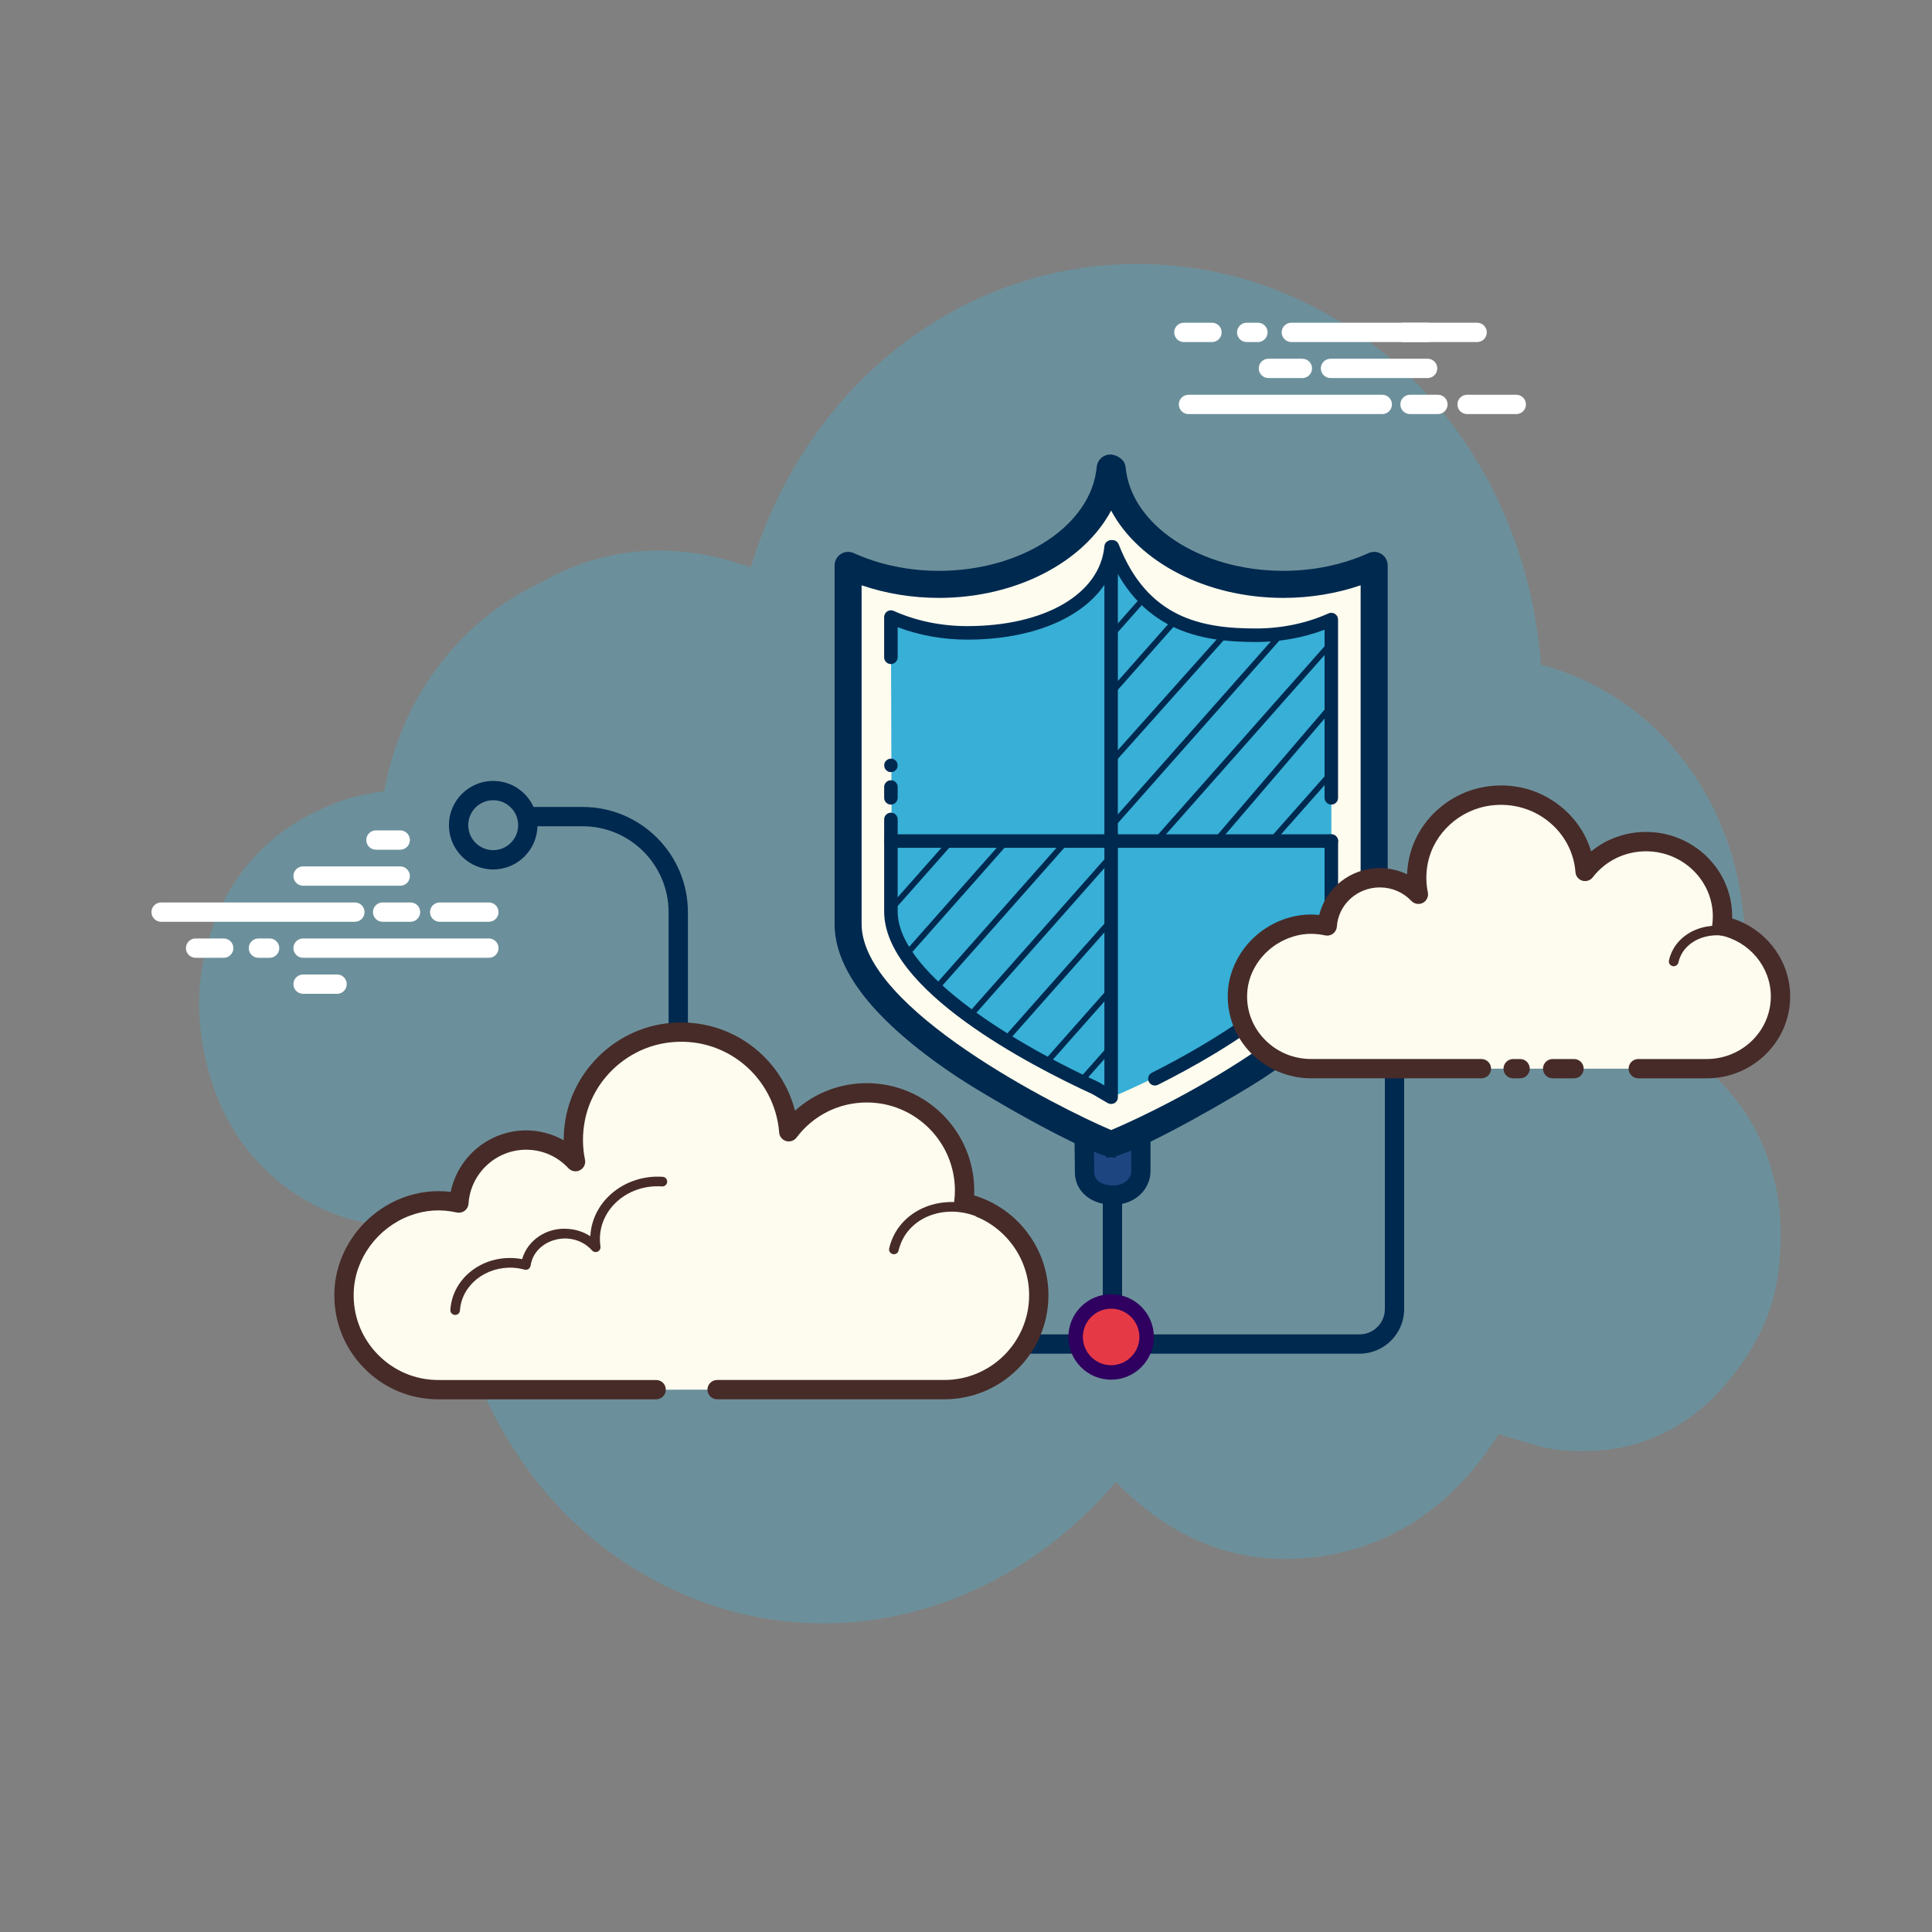 <svg width="130" height="130" viewBox="0 0 130 130" fill="none" xmlns="http://www.w3.org/2000/svg">
<rect x="0" y="0" width="130" height="130" fill="#808080" stroke="none"/>
<path d="M115.314 72.376C115.704 71.576 116.05 70.733 116.349 69.85C119.772 59.749 114.595 47.649 103.696 44.728C102.518 29.93 92.118 19.778 80.373 18.045C66.929 16.063 54.614 24.603 50.517 38.176C45.578 36.426 40.765 36.639 36.23 39.29C34.172 40.242 32.289 41.646 30.601 43.493C28.122 46.205 26.51 49.628 25.853 53.236C24.881 53.39 23.925 53.543 23.024 53.866C17.772 55.749 14.459 59.626 13.55 65.466C12.984 69.102 14.126 72.729 14.763 74.194C17.278 79.985 23.111 83.268 29.038 82.399C29.333 82.356 29.762 82.489 30.016 82.702C30.329 91.958 34.823 100.144 41.565 104.82C52.382 112.324 66.3 110.013 75.08 99.723C78.842 103.571 83.32 105.441 88.579 104.762C93.809 104.087 97.871 101.201 100.833 96.508C102.202 96.876 103.499 97.406 104.841 97.553C110.096 98.128 114.362 96.039 117.493 91.313C118.691 89.505 119.824 87.161 119.824 83.053C119.825 78.82 118.144 74.963 115.314 72.376Z" fill="#3DB4DA" fill-opacity="0.3"/>
<path d="M23.88 62.024H10.839C10.481 62.024 10.19 61.733 10.19 61.374C10.19 61.016 10.481 60.724 10.839 60.724H23.878C24.237 60.724 24.529 61.016 24.529 61.374C24.529 61.733 24.239 62.024 23.88 62.024ZM27.624 62.024H25.745C25.387 62.024 25.095 61.733 25.095 61.374C25.095 61.016 25.387 60.724 25.745 60.724H27.624C27.983 60.724 28.274 61.016 28.274 61.374C28.274 61.733 27.984 62.024 27.624 62.024ZM32.895 62.024H29.585C29.227 62.024 28.936 61.733 28.936 61.374C28.936 61.016 29.227 60.724 29.585 60.724H32.895C33.254 60.724 33.545 61.016 33.545 61.374C33.545 61.733 33.254 62.024 32.895 62.024ZM32.895 64.448H20.395C20.036 64.448 19.744 64.156 19.744 63.798C19.744 63.439 20.036 63.148 20.395 63.148H32.895C33.254 63.148 33.545 63.439 33.545 63.798C33.545 64.156 33.254 64.448 32.895 64.448ZM18.143 64.448H17.389C17.03 64.448 16.739 64.156 16.739 63.798C16.739 63.439 17.03 63.148 17.389 63.148H18.143C18.502 63.148 18.793 63.439 18.793 63.798C18.793 64.156 18.503 64.448 18.143 64.448ZM15.053 64.448H13.16C12.801 64.448 12.51 64.156 12.51 63.798C12.51 63.439 12.801 63.148 13.16 63.148H15.053C15.412 63.148 15.703 63.439 15.703 63.798C15.703 64.156 15.413 64.448 15.053 64.448ZM26.93 59.599H20.395C20.036 59.599 19.744 59.307 19.744 58.949C19.744 58.59 20.036 58.299 20.395 58.299H26.93C27.288 58.299 27.58 58.59 27.58 58.949C27.58 59.307 27.29 59.599 26.93 59.599ZM26.93 57.174H25.296C24.937 57.174 24.645 56.883 24.645 56.524C24.645 56.165 24.937 55.874 25.296 55.874H26.93C27.288 55.874 27.58 56.165 27.58 56.524C27.58 56.883 27.29 57.174 26.93 57.174ZM22.681 66.872H20.395C20.036 66.872 19.744 66.581 19.744 66.222C19.744 65.863 20.036 65.572 20.395 65.572H22.681C23.04 65.572 23.331 65.863 23.331 66.222C23.331 66.581 23.04 66.872 22.681 66.872ZM93.01 27.863H79.971C79.612 27.863 79.321 27.572 79.321 27.213C79.321 26.854 79.612 26.563 79.971 26.563H93.01C93.369 26.563 93.66 26.854 93.66 27.213C93.66 27.572 93.37 27.863 93.01 27.863ZM96.755 27.863H94.877C94.518 27.863 94.227 27.572 94.227 27.213C94.227 26.854 94.518 26.563 94.877 26.563H96.755C97.114 26.563 97.405 26.854 97.405 27.213C97.405 27.572 97.114 27.863 96.755 27.863ZM102.027 27.863H98.717C98.358 27.863 98.067 27.572 98.067 27.213C98.067 26.854 98.358 26.563 98.717 26.563H102.027C102.385 26.563 102.677 26.854 102.677 27.213C102.677 27.572 102.385 27.863 102.027 27.863ZM99.393 23.015H86.892C86.533 23.015 86.242 22.724 86.242 22.365C86.242 22.006 86.533 21.715 86.892 21.715H99.393C99.752 21.715 100.043 22.006 100.043 22.365C100.043 22.724 99.753 23.015 99.393 23.015ZM84.642 23.015H83.888C83.529 23.015 83.238 22.724 83.238 22.365C83.238 22.006 83.529 21.715 83.888 21.715H84.642C85.001 21.715 85.292 22.006 85.292 22.365C85.292 22.724 85.001 23.015 84.642 23.015ZM81.552 23.015H79.659C79.3 23.015 79.009 22.724 79.009 22.365C79.009 22.006 79.3 21.715 79.659 21.715H81.552C81.91 21.715 82.202 22.006 82.202 22.365C82.202 22.724 81.91 23.015 81.552 23.015ZM96.061 25.439H89.526C89.167 25.439 88.876 25.147 88.876 24.788C88.876 24.43 89.167 24.139 89.526 24.139H96.061C96.42 24.139 96.711 24.43 96.711 24.788C96.711 25.147 96.42 25.439 96.061 25.439Z" fill="white"/>
<path d="M96.061 23.015H94.427C94.068 23.015 93.777 22.724 93.777 22.365C93.777 22.006 94.068 21.715 94.427 21.715H96.061C96.42 21.715 96.711 22.006 96.711 22.365C96.711 22.724 96.42 23.015 96.061 23.015ZM87.634 25.439H85.347C84.989 25.439 84.698 25.147 84.698 24.788C84.698 24.43 84.989 24.139 85.347 24.139H87.634C87.993 24.139 88.284 24.43 88.284 24.788C88.284 25.147 87.993 25.439 87.634 25.439Z" fill="white"/>
<path d="M45.638 83.881C45.279 83.881 44.988 83.59 44.988 83.231V61.379C44.988 58.192 42.394 55.598 39.207 55.598H35.932C35.573 55.598 35.282 55.307 35.282 54.948C35.282 54.59 35.573 54.298 35.932 54.298H39.207C43.112 54.298 46.288 57.474 46.288 61.379V83.231C46.288 83.59 45.997 83.881 45.638 83.881Z" fill="#002950"/>
<path d="M33.186 58.504C31.543 58.504 30.207 57.167 30.207 55.524C30.207 53.881 31.543 52.545 33.186 52.545C34.83 52.545 36.166 53.881 36.166 55.524C36.166 57.167 34.828 58.504 33.186 58.504ZM33.186 53.845C32.26 53.845 31.507 54.597 31.507 55.524C31.507 56.451 32.26 57.204 33.186 57.204C34.113 57.204 34.866 56.451 34.866 55.524C34.866 54.597 34.113 53.845 33.186 53.845ZM74.854 91.087C74.495 91.087 74.204 90.796 74.204 90.437V75.156C74.204 74.797 74.495 74.506 74.854 74.506C75.213 74.506 75.504 74.797 75.504 75.156V90.437C75.504 90.796 75.214 91.087 74.854 91.087Z" fill="#002950"/>
<path d="M91.48 91.087H59.006C58.647 91.087 58.356 90.796 58.356 90.437C58.356 90.078 58.647 89.787 59.006 89.787H91.478C92.42 89.787 93.184 89.023 93.184 88.083V66.242C93.184 65.883 93.475 65.592 93.834 65.592C94.193 65.592 94.484 65.883 94.484 66.242V88.084C94.484 89.74 93.136 91.087 91.48 91.087Z" fill="#002950"/>
<path d="M74.766 87.572C74.132 87.572 73.525 87.824 73.077 88.272C72.629 88.719 72.377 89.327 72.377 89.96C72.377 90.594 72.629 91.201 73.077 91.649C73.525 92.097 74.132 92.348 74.766 92.348C75.399 92.348 76.006 92.097 76.454 91.649C76.902 91.201 77.154 90.594 77.154 89.96C77.154 89.327 76.902 88.719 76.454 88.272C76.006 87.824 75.399 87.572 74.766 87.572Z" fill="#E63946"/>
<path d="M74.766 92.836C73.18 92.836 71.89 91.546 71.89 89.96C71.89 88.374 73.18 87.085 74.766 87.085C76.352 87.085 77.641 88.374 77.641 89.96C77.641 91.546 76.352 92.836 74.766 92.836ZM74.766 88.059C73.718 88.059 72.865 88.912 72.865 89.96C72.865 91.008 73.718 91.861 74.766 91.861C75.813 91.861 76.666 91.008 76.666 89.96C76.666 88.912 75.813 88.059 74.766 88.059Z" fill="#2F005F"/>
<path d="M72.944 76.111L72.974 78.801C72.944 79.766 73.723 80.417 74.905 80.417C76.086 80.417 76.768 79.587 76.765 78.805V76.11H72.944V76.111Z" fill="#1D4681"/>
<path d="M74.906 81.067C74.084 81.067 73.375 80.8 72.907 80.318C72.507 79.909 72.307 79.376 72.326 78.781L72.297 76.118C72.296 75.944 72.363 75.776 72.485 75.654C72.608 75.531 72.774 75.461 72.947 75.461H76.766C77.125 75.461 77.416 75.752 77.416 76.111V78.806C77.418 79.364 77.181 79.921 76.768 80.339C76.297 80.808 75.637 81.067 74.906 81.067ZM73.603 76.76L73.626 78.792C73.618 79.058 73.691 79.256 73.84 79.412C74.061 79.641 74.441 79.766 74.906 79.766C75.397 79.766 75.689 79.576 75.846 79.418C76.019 79.246 76.118 79.022 76.116 78.806V76.759H73.603V76.76Z" fill="#002950"/>
<path d="M86.353 39.321C80.227 39.321 75.227 35.866 74.829 31.499H74.782H74.749H74.702C74.304 35.866 69.304 39.321 63.179 39.321C60.932 39.321 58.842 38.849 57.067 38.044V62.17C57.067 69.521 74.747 77.03 74.767 77.022C74.785 77.03 92.465 69.52 92.465 62.17V38.044C90.689 38.849 88.599 39.321 86.353 39.321Z" fill="#FDFCEE"/>
<path d="M74.954 77.892C74.896 77.892 74.827 77.884 74.75 77.871C74.598 77.895 74.482 77.892 74.408 77.86L74.436 77.796C72.307 77.181 66.325 73.765 64.111 72.267C58.833 68.693 56.157 65.296 56.157 62.169V38.044C56.157 37.735 56.315 37.448 56.574 37.28C56.835 37.111 57.16 37.088 57.443 37.215C59.17 37.998 61.153 38.41 63.18 38.41C68.777 38.41 73.44 35.338 73.796 31.415C73.839 30.947 74.231 30.586 74.702 30.586C75.173 30.586 75.694 30.945 75.737 31.415C76.093 35.338 80.757 38.41 86.354 38.41C88.381 38.41 90.363 37.998 92.09 37.215C92.376 37.088 92.701 37.112 92.959 37.28C93.218 37.448 93.375 37.735 93.375 38.044V62.17C93.375 65.393 90.536 68.899 84.938 72.591C83.314 73.662 77.234 77.191 75.076 77.799L75.104 77.87C75.066 77.884 75.014 77.892 74.954 77.892ZM57.976 39.383V62.17C57.976 67.902 71.326 74.582 74.767 76.04C78.633 74.421 91.554 67.89 91.554 62.17V39.383C89.924 39.941 88.15 40.231 86.353 40.231C81.136 40.231 76.603 37.805 74.766 34.355C72.929 37.804 68.396 40.231 63.179 40.231C61.38 40.231 59.606 39.94 57.976 39.383Z" fill="#002950"/>
<path d="M84.477 43.159C79.359 43.159 75.183 40.348 74.85 36.795H74.811H74.782H74.743C74.412 40.347 70.118 42.757 65 42.757C63.123 42.757 61.43 42.175 59.948 41.521L60.012 61.746C60.012 67.726 74.782 73.835 74.798 73.828C74.814 73.835 89.584 67.726 89.584 61.746V42.12C88.101 42.774 86.354 43.159 84.477 43.159Z" fill="#37AFD6"/>
<path d="M74.766 57.048H59.948C59.697 57.048 59.493 56.845 59.493 56.593C59.493 56.341 59.696 56.138 59.948 56.138H74.312V39.35C72.761 41.629 69.389 43.039 65.083 43.039C63.453 43.039 61.85 42.751 60.402 42.201V44.229C60.402 44.48 60.199 44.684 59.947 44.684C59.695 44.684 59.492 44.481 59.492 44.229V41.521C59.492 41.366 59.57 41.223 59.699 41.139C59.83 41.055 59.992 41.042 60.133 41.106C61.623 41.777 63.335 42.13 65.082 42.13C70.308 42.13 74.017 39.97 74.312 36.752C74.335 36.511 74.539 36.347 74.785 36.34C75.029 36.352 75.219 36.551 75.219 36.795V56.594C75.221 56.845 75.016 57.048 74.766 57.048Z" fill="#002950"/>
<path d="M89.583 54.139C89.332 54.139 89.128 53.936 89.128 53.684V42.371C87.702 42.914 86.122 43.199 84.513 43.199C80.73 43.199 76.574 42.458 74.426 36.959C74.335 36.725 74.451 36.461 74.685 36.37C74.918 36.279 75.183 36.395 75.274 36.629C77.216 41.603 80.863 42.289 84.512 42.289C86.237 42.289 87.925 41.937 89.393 41.274C89.535 41.211 89.7 41.223 89.827 41.306C89.959 41.389 90.035 41.534 90.035 41.688V53.684C90.037 53.936 89.834 54.139 89.583 54.139ZM77.711 73.042C77.545 73.042 77.385 72.951 77.306 72.792C77.193 72.567 77.282 72.294 77.507 72.181C81.002 70.425 89.128 65.883 89.128 61.627V56.594C89.128 56.343 89.331 56.139 89.583 56.139C89.835 56.139 90.038 56.342 90.038 56.594V61.627C90.038 66.218 82.443 70.72 77.917 72.994C77.849 73.026 77.779 73.042 77.711 73.042ZM59.948 54.139C59.697 54.139 59.493 53.936 59.493 53.684V52.956C59.493 52.705 59.696 52.501 59.948 52.501C60.2 52.501 60.403 52.703 60.403 52.956V53.684C60.402 53.936 60.199 54.139 59.948 54.139ZM59.955 51.951C59.89 51.951 59.825 51.938 59.773 51.925C59.721 51.897 59.669 51.858 59.63 51.821C59.54 51.741 59.5 51.626 59.5 51.496C59.5 51.444 59.5 51.377 59.526 51.327C59.553 51.275 59.578 51.223 59.63 51.184C59.748 51.052 59.955 51.015 60.124 51.08C60.176 51.106 60.228 51.145 60.267 51.184C60.358 51.262 60.398 51.377 60.398 51.496C60.398 51.626 60.359 51.741 60.267 51.821C60.228 51.858 60.176 51.899 60.124 51.925C60.072 51.939 60.007 51.951 59.955 51.951Z" fill="#002950"/>
<path d="M74.766 74.283C74.686 74.283 74.607 74.262 74.535 74.222L73.502 73.619C69.317 71.696 59.493 66.611 59.493 61.33V55.138C59.493 54.887 59.696 54.683 59.948 54.683C60.2 54.683 60.403 54.886 60.403 55.138V61.33C60.403 65.214 67.387 69.807 73.923 72.812L74.312 73.038V56.594C74.312 56.343 74.515 56.139 74.767 56.139H89.583C89.834 56.139 90.038 56.342 90.038 56.594C90.038 56.846 89.835 57.049 89.583 57.049H75.221V73.829C75.221 73.992 75.135 74.143 74.992 74.225C74.922 74.265 74.845 74.283 74.766 74.283Z" fill="#002950"/>
<path d="M60.15 61.153C60.104 61.153 60.057 61.136 60.02 61.104C59.939 61.032 59.933 60.91 60.003 60.828L63.705 56.644C63.775 56.563 63.9 56.555 63.981 56.627C64.061 56.698 64.068 56.82 63.998 56.902L60.295 61.087C60.258 61.13 60.203 61.153 60.15 61.153ZM61.283 64.078C61.238 64.078 61.191 64.061 61.153 64.029C61.073 63.957 61.066 63.835 61.136 63.753L67.583 56.465C67.653 56.385 67.778 56.378 67.859 56.449C67.939 56.519 67.946 56.642 67.876 56.724L61.429 64.012C61.391 64.055 61.337 64.078 61.283 64.078ZM63.121 66.547C63.076 66.547 63.029 66.53 62.992 66.498C62.911 66.426 62.904 66.304 62.975 66.222L71.454 56.636C71.526 56.555 71.648 56.547 71.73 56.619C71.811 56.69 71.817 56.813 71.747 56.895L63.267 66.481C63.229 66.524 63.175 66.547 63.121 66.547ZM65.338 68.457C65.293 68.457 65.246 68.44 65.208 68.407C65.127 68.336 65.121 68.214 65.191 68.132L74.637 57.455C74.707 57.374 74.832 57.368 74.912 57.438C74.993 57.508 75 57.632 74.929 57.714L65.484 68.39C65.446 68.433 65.391 68.457 65.338 68.457ZM67.694 70.125C67.648 70.125 67.601 70.108 67.564 70.075C67.483 70.004 67.477 69.882 67.547 69.8L74.619 61.806C74.689 61.725 74.814 61.718 74.894 61.789C74.975 61.861 74.981 61.983 74.911 62.065L67.839 70.058C67.802 70.101 67.747 70.125 67.694 70.125ZM70.417 71.686C70.372 71.686 70.325 71.669 70.287 71.636C70.207 71.565 70.2 71.443 70.27 71.361L74.619 66.447C74.689 66.366 74.814 66.359 74.894 66.43C74.975 66.501 74.981 66.624 74.911 66.706L70.563 71.62C70.525 71.664 70.47 71.686 70.417 71.686ZM72.739 72.939C72.693 72.939 72.647 72.922 72.609 72.89C72.528 72.818 72.522 72.696 72.592 72.614L74.619 70.323C74.689 70.243 74.814 70.235 74.894 70.307C74.975 70.378 74.981 70.5 74.911 70.582L72.885 72.873C72.848 72.916 72.793 72.939 72.739 72.939ZM85.696 56.611C85.65 56.611 85.604 56.594 85.566 56.562C85.485 56.49 85.479 56.368 85.549 56.286L89.251 52.101C89.323 52.021 89.445 52.013 89.527 52.084C89.608 52.156 89.614 52.278 89.544 52.36L85.842 56.545C85.804 56.589 85.749 56.611 85.696 56.611ZM81.819 56.789C81.775 56.789 81.73 56.772 81.692 56.742C81.611 56.672 81.601 56.55 81.67 56.467L89.58 47.221C89.652 47.141 89.774 47.133 89.856 47.199C89.937 47.269 89.947 47.392 89.878 47.475L81.968 56.72C81.929 56.766 81.874 56.789 81.819 56.789ZM77.945 56.619C77.9 56.619 77.853 56.602 77.815 56.569C77.735 56.498 77.728 56.376 77.799 56.294L89.435 43.139C89.505 43.059 89.63 43.051 89.71 43.122C89.791 43.194 89.797 43.316 89.727 43.398L78.091 56.553C78.053 56.597 77.999 56.619 77.945 56.619ZM74.766 55.8C74.72 55.8 74.673 55.783 74.636 55.751C74.555 55.679 74.549 55.557 74.619 55.475L86.095 42.501C86.165 42.42 86.289 42.414 86.371 42.484C86.451 42.556 86.458 42.678 86.388 42.76L74.911 55.734C74.874 55.778 74.819 55.8 74.766 55.8ZM74.784 51.45C74.738 51.45 74.692 51.433 74.654 51.401C74.573 51.328 74.567 51.206 74.637 51.125L82.312 42.526C82.385 42.445 82.507 42.437 82.588 42.509C82.668 42.581 82.675 42.704 82.605 42.784L74.929 51.384C74.89 51.427 74.837 51.45 74.784 51.45ZM74.784 46.808C74.738 46.808 74.692 46.791 74.654 46.758C74.573 46.687 74.567 46.565 74.637 46.483L78.984 41.568C79.056 41.487 79.178 41.479 79.26 41.551C79.34 41.622 79.347 41.744 79.277 41.826L74.929 46.742C74.892 46.786 74.837 46.808 74.784 46.808ZM74.784 42.931C74.738 42.931 74.692 42.914 74.654 42.882C74.573 42.81 74.567 42.688 74.637 42.606L76.662 40.316C76.733 40.235 76.857 40.227 76.938 40.299C77.019 40.37 77.025 40.492 76.955 40.574L74.929 42.865C74.892 42.908 74.837 42.931 74.784 42.931Z" fill="#002950"/>
<path d="M110.237 71.909C112.685 71.909 114.809 71.909 114.839 71.909C117.582 71.909 119.807 69.733 119.807 67.049C119.807 64.706 118.114 62.752 115.861 62.291C115.887 62.085 115.905 61.879 115.905 61.667C115.905 58.886 113.602 56.632 110.761 56.632C109.084 56.632 107.598 57.421 106.66 58.638C106.419 55.542 103.594 53.154 100.29 53.551C97.873 53.841 95.874 55.669 95.429 58.011C95.286 58.763 95.302 59.492 95.443 60.176C94.796 59.493 93.873 59.063 92.846 59.063C90.966 59.063 89.431 60.495 89.31 62.305C88.456 62.12 87.528 62.132 86.55 62.491C84.681 63.177 83.35 64.9 83.272 66.854C83.161 69.627 85.426 71.909 88.235 71.909C88.448 71.909 89.198 71.909 89.371 71.909H99.685H110.237ZM101.816 71.909H102.284H101.816Z" fill="#FDFCEF"/>
<path d="M114.839 72.559H110.236C109.877 72.559 109.586 72.268 109.586 71.909C109.586 71.551 109.877 71.259 110.236 71.259H114.839C117.22 71.259 119.155 69.371 119.155 67.049C119.155 65.067 117.715 63.335 115.73 62.929C115.397 62.86 115.172 62.548 115.215 62.211C115.237 62.032 115.253 61.853 115.253 61.667C115.253 59.249 113.236 57.282 110.759 57.282C109.339 57.282 108.031 57.92 107.171 59.034C107.006 59.247 106.73 59.333 106.47 59.26C106.214 59.182 106.029 58.956 106.01 58.688C105.907 57.362 105.275 56.161 104.23 55.303C103.151 54.419 101.774 54.027 100.364 54.194C98.224 54.45 96.456 56.069 96.065 58.129C95.941 58.772 95.947 59.415 96.076 60.043C96.136 60.328 95.999 60.616 95.741 60.752C95.486 60.885 95.17 60.833 94.968 60.621C94.411 60.035 93.656 59.712 92.842 59.712C91.321 59.712 90.052 60.87 89.955 62.348C89.942 62.538 89.848 62.709 89.697 62.824C89.547 62.937 89.353 62.981 89.168 62.939C88.339 62.76 87.554 62.809 86.771 63.101C85.129 63.703 83.981 65.221 83.918 66.877C83.872 68.016 84.284 69.099 85.081 69.927C85.907 70.786 87.025 71.258 88.231 71.258H99.681C100.04 71.258 100.331 71.549 100.331 71.908C100.331 72.267 100.04 72.558 99.681 72.558H88.231C86.691 72.558 85.201 71.928 84.144 70.828C83.1 69.742 82.559 68.32 82.618 66.826C82.703 64.649 84.193 62.661 86.323 61.879C87.114 61.587 87.935 61.48 88.767 61.563C89.215 59.748 90.884 58.41 92.843 58.41C93.484 58.41 94.114 58.557 94.68 58.83C94.692 58.516 94.728 58.201 94.788 57.885C95.284 55.275 97.513 53.224 100.209 52.902C101.982 52.684 103.701 53.185 105.054 54.294C106.027 55.091 106.716 56.126 107.065 57.288C108.094 56.446 109.386 55.979 110.76 55.979C113.955 55.979 116.554 58.53 116.554 61.664C116.554 61.708 116.553 61.752 116.551 61.797C118.846 62.518 120.457 64.641 120.457 67.046C120.457 70.088 117.936 72.559 114.839 72.559ZM102.284 72.559H101.817C101.458 72.559 101.167 72.268 101.167 71.909C101.167 71.551 101.458 71.259 101.817 71.259H102.284C102.643 71.259 102.934 71.551 102.934 71.909C102.934 72.268 102.643 72.559 102.284 72.559Z" fill="#472B29"/>
<path d="M112.619 65.016C112.596 65.016 112.572 65.013 112.547 65.008C112.372 64.969 112.261 64.794 112.302 64.619C112.349 64.407 112.424 64.198 112.521 63.996C113.307 62.403 115.478 61.815 117.361 62.688C117.524 62.764 117.595 62.956 117.519 63.12C117.443 63.283 117.252 63.352 117.087 63.277C115.527 62.555 113.737 63.003 113.105 64.282C113.03 64.437 112.973 64.597 112.937 64.761C112.902 64.913 112.768 65.016 112.619 65.016ZM105.912 72.559H104.474C104.116 72.559 103.824 72.268 103.824 71.909C103.824 71.551 104.116 71.259 104.474 71.259H105.912C106.271 71.259 106.562 71.551 106.562 71.909C106.562 72.268 106.271 72.559 105.912 72.559Z" fill="#472B29"/>
<path d="M48.253 93.506C48.253 93.506 63.452 93.506 63.544 93.506C67.054 93.506 69.898 90.661 69.898 87.151C69.898 84.089 67.733 81.533 64.849 80.931C64.883 80.664 64.905 80.392 64.905 80.115C64.905 76.48 61.958 73.533 58.323 73.533C56.177 73.533 54.276 74.565 53.075 76.155C52.768 72.108 49.153 68.987 44.924 69.504C41.831 69.883 39.274 72.273 38.705 75.336C38.523 76.319 38.541 77.272 38.723 78.166C37.894 77.273 36.713 76.712 35.399 76.712C32.994 76.712 31.03 78.585 30.875 80.951C29.783 80.709 28.595 80.725 27.343 81.195C24.951 82.094 23.248 84.345 23.148 86.898C23.006 90.524 25.904 93.509 29.498 93.509C29.771 93.509 30.731 93.509 30.952 93.509H44.148" fill="#FDFCEF"/>
<path d="M63.544 94.156H48.253C47.895 94.156 47.603 93.865 47.603 93.506C47.603 93.147 47.895 92.856 48.253 92.856H63.544C66.689 92.856 69.248 90.297 69.248 87.151C69.248 84.465 67.343 82.117 64.717 81.567C64.386 81.498 64.163 81.188 64.204 80.851C64.233 80.609 64.255 80.365 64.255 80.115C64.255 76.843 61.594 74.183 58.325 74.183C56.454 74.183 54.729 75.045 53.595 76.546C53.431 76.761 53.149 76.855 52.893 76.778C52.633 76.701 52.449 76.474 52.428 76.205C52.292 74.415 51.416 72.732 50.023 71.591C48.615 70.436 46.829 69.924 45.005 70.149C42.189 70.495 39.862 72.675 39.344 75.454C39.183 76.323 39.19 77.191 39.363 78.035C39.421 78.321 39.282 78.61 39.022 78.743C38.766 78.877 38.449 78.823 38.249 78.608C37.501 77.805 36.49 77.362 35.402 77.362C33.362 77.362 31.659 78.957 31.526 80.993C31.513 81.182 31.42 81.356 31.268 81.47C31.117 81.584 30.917 81.624 30.738 81.585C29.641 81.342 28.608 81.414 27.574 81.802C25.405 82.619 23.887 84.677 23.802 86.923C23.739 88.492 24.303 89.978 25.389 91.106C26.474 92.235 27.934 92.858 29.501 92.858H44.152C44.511 92.858 44.802 93.149 44.802 93.508C44.802 93.866 44.511 94.158 44.152 94.158H29.501C27.578 94.158 25.785 93.394 24.452 92.009C23.118 90.623 22.426 88.799 22.502 86.874C22.61 84.11 24.465 81.584 27.118 80.587C28.159 80.196 29.234 80.07 30.326 80.198C30.817 77.83 32.922 76.062 35.403 76.062C36.292 76.062 37.163 76.296 37.929 76.725C37.928 76.223 37.974 75.721 38.068 75.218C38.687 71.887 41.474 69.273 44.847 68.86C47.024 68.594 49.163 69.205 50.847 70.586C52.152 71.656 53.078 73.121 53.496 74.736C54.812 73.546 56.511 72.883 58.325 72.883C62.312 72.883 65.555 76.128 65.555 80.115C65.555 80.223 65.552 80.331 65.546 80.437C68.476 81.314 70.548 84.047 70.548 87.151C70.548 91.014 67.406 94.156 63.544 94.156Z" fill="#472B29"/>
<path d="M44.57 79.508C42.22 79.353 40.196 80.977 40.052 83.134C40.033 83.401 40.045 83.665 40.084 83.921C39.63 83.409 38.96 83.062 38.189 83.011C36.778 82.919 35.56 83.85 35.383 85.118C35.127 85.047 34.859 85.001 34.583 84.982C32.526 84.847 30.755 86.268 30.628 88.156" fill="#FDFCEF"/>
<path d="M30.628 88.479C30.62 88.479 30.614 88.479 30.606 88.478C30.427 88.466 30.291 88.312 30.304 88.132C30.441 86.07 32.341 84.514 34.605 84.656C34.782 84.668 34.958 84.69 35.135 84.725C35.49 83.466 36.758 82.577 38.21 82.688C38.763 82.723 39.281 82.896 39.721 83.184C39.723 83.16 39.724 83.136 39.727 83.112C39.884 80.778 42.071 79.019 44.591 79.184C44.771 79.196 44.906 79.351 44.893 79.53C44.883 79.702 44.739 79.833 44.569 79.833C44.563 79.833 44.555 79.833 44.547 79.832C42.373 79.68 40.507 81.178 40.373 83.156C40.357 83.392 40.368 83.634 40.403 83.875C40.425 84.018 40.349 84.157 40.218 84.218C40.087 84.276 39.933 84.245 39.837 84.139C39.42 83.665 38.826 83.381 38.164 83.337C36.925 83.283 35.857 84.059 35.703 85.162C35.689 85.254 35.637 85.337 35.56 85.389C35.481 85.44 35.383 85.456 35.296 85.431C35.053 85.365 34.805 85.323 34.558 85.305C32.681 85.192 31.065 86.471 30.95 88.176C30.94 88.348 30.798 88.479 30.628 88.479Z" fill="#472B29"/>
<path d="M66.117 81.676C63.908 80.635 61.353 81.372 60.411 83.323C60.294 83.565 60.207 83.816 60.15 84.07" fill="#FDFCEF"/>
<path d="M60.15 84.395C60.125 84.395 60.102 84.392 60.077 84.385C59.901 84.347 59.792 84.171 59.833 83.997C59.896 83.716 59.992 83.442 60.117 83.183C61.135 81.076 63.887 80.267 66.255 81.382C66.417 81.46 66.487 81.653 66.411 81.815C66.333 81.979 66.138 82.046 65.978 81.971C63.931 81.005 61.567 81.678 60.704 83.464C60.6 83.68 60.519 83.908 60.464 84.141C60.432 84.292 60.298 84.395 60.15 84.395Z" fill="#472B29"/>
</svg>

